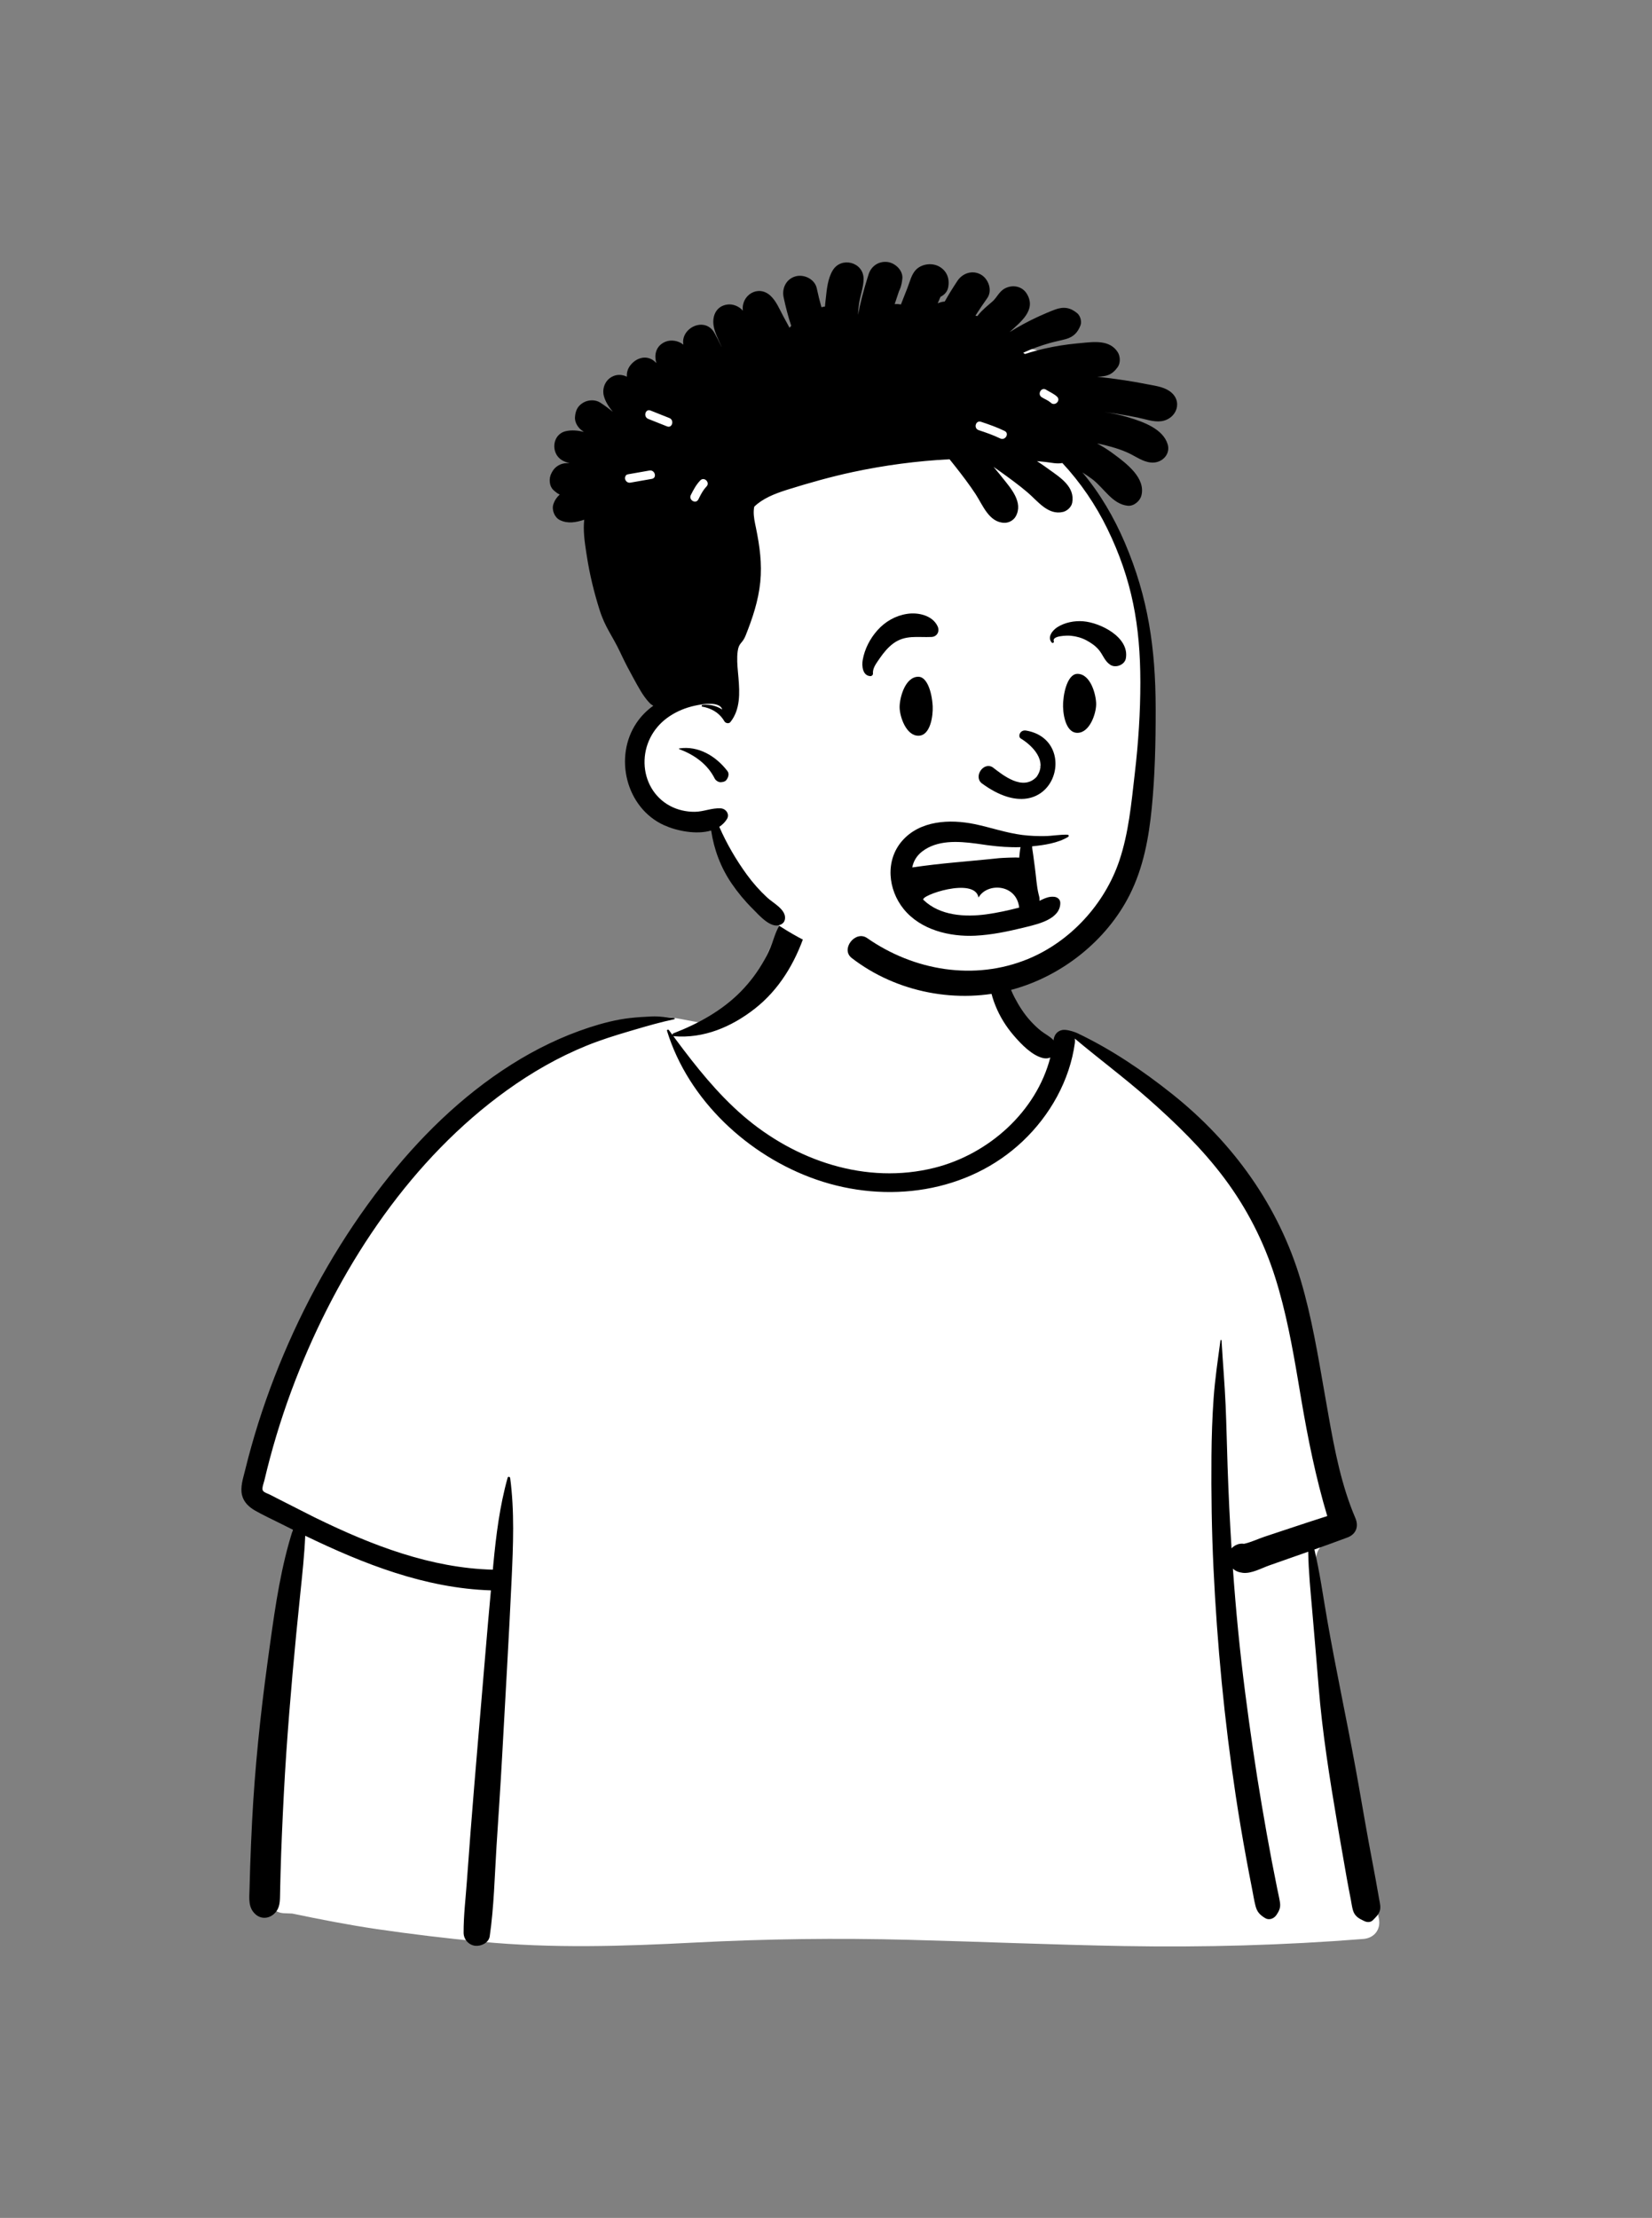 <svg width="333" height="447" viewBox="0 0 333 447" fill="none" xmlns="http://www.w3.org/2000/svg">
<rect x="0" y="0" width="333" height="447" fill="#808080" stroke="none"/>
<path fill-rule="evenodd" clip-rule="evenodd" d="M270.059 347.576C268.877 340.938 267.794 334.283 266.81 327.613C266.342 324.447 265.887 321.277 265.477 318.103C265.19 315.878 264.753 313.335 266.274 311.688C268.415 309.369 270.359 307.384 270.622 304.063C270.868 300.938 269.806 297.531 269.142 294.498C267.749 288.137 266.014 281.854 264.098 275.631C262.151 269.309 260.017 263.046 257.851 256.795C255.827 250.95 253.881 245.053 251.244 239.446C246.24 228.804 237.774 220.924 227.312 215.662C224.71 214.353 219.402 209.681 216.684 208.635C214.185 207.674 214.194 210.482 211.734 209.424C209.768 208.578 207.937 207.451 206.836 205.562C205.64 203.512 202.642 200.644 202.186 198.257C201.219 193.197 202.267 188.891 198.636 185.083C195.414 181.702 191.082 179.385 186.6 178.141C176.74 175.406 163.591 177.318 157.642 186.432C154.801 190.784 153.808 196.045 149.974 199.597C146.626 202.698 147.375 204.819 143.039 206.417C142.793 206.508 136.137 205.087 135.891 205.178C131.148 204.169 126.614 206.995 122.262 208.635C115.774 211.08 109.598 214.262 103.794 218.044C92.093 225.671 82.07 235.574 73.808 246.781C65.477 258.079 59.013 270.744 54.411 283.98C53.293 287.195 52.289 290.449 51.404 293.735C50.908 295.574 50.378 297.481 50.982 299.364C51.475 300.904 52.573 302.051 53.863 302.975C55.611 304.228 59.117 305.042 59.049 307.562C58.996 309.478 58.343 311.494 58.024 313.387C57.645 315.642 57.333 317.91 57.021 320.175C55.602 330.482 54.498 340.848 54.009 351.243C53.529 361.478 53.13 371.922 53.843 382.154C53.891 382.829 54.093 383.448 54.419 383.972C54.115 384.088 54.091 384.653 54.47 384.733C54.736 384.789 55.001 384.844 55.266 384.9C55.818 385.316 56.506 385.57 57.298 385.595C57.834 385.612 58.371 385.636 58.907 385.663C64.565 386.84 70.222 387.951 75.953 388.793C82.921 389.815 89.908 390.649 96.918 391.327C111.321 392.72 125.611 392.258 140.033 391.507C154.433 390.758 168.824 390.582 183.239 390.955C197.666 391.329 212.089 391.953 226.519 392.208C242.641 392.493 258.739 392.055 274.814 390.781C277.018 390.606 278.382 388.862 277.947 386.684C275.343 373.638 272.391 360.679 270.059 347.576Z" fill="white"/>
<path fill-rule="evenodd" clip-rule="evenodd" d="M131.393 204.857C132.884 204.793 134.404 205.033 135.891 205.178C136.021 205.191 136.07 205.389 135.924 205.42C133.262 205.973 130.63 206.73 128.015 207.498L126.896 207.828C123.948 208.695 121.086 209.59 118.233 210.747C112.545 213.053 107.142 216.165 102.171 219.741C83.025 233.51 69.169 254.356 60.425 275.94C58.05 281.801 56.038 287.809 54.408 293.917C54.012 295.403 53.639 296.895 53.285 298.392C53.182 298.831 52.729 299.955 52.977 300.404C53.197 300.8 54.049 301.046 54.445 301.252L55.782 301.942C58.39 303.279 62.734 305.476 63.17 305.691L63.849 306.023C74.962 311.443 86.836 316.038 99.342 316.356L99.44 315.294V315.294C99.997 309.421 100.729 303.517 102.326 297.825C102.412 297.519 102.803 297.622 102.839 297.894C103.729 304.632 103.444 311.424 103.134 318.194C102.584 330.184 101.854 342.168 101.206 354.154C100.881 360.15 100.461 366.142 100.082 372.134C99.702 378.139 99.579 384.288 98.713 390.243C98.519 391.57 96.957 392.292 95.773 392.152C94.463 391.997 93.456 390.85 93.45 389.534C93.434 386.065 93.872 382.555 94.115 379.095C94.347 375.807 94.595 372.52 94.85 369.234C95.779 357.241 96.849 345.262 97.838 333.274C98.189 329.022 98.568 324.774 98.957 320.526C85.71 320.101 73.334 315.22 61.527 309.518C61.356 313.377 60.943 317.23 60.544 321.074C59.428 331.8 58.445 342.522 57.709 353.282C57.337 358.716 57.066 364.157 56.831 369.598C56.715 372.273 56.62 374.948 56.548 377.624C56.524 378.516 56.502 379.408 56.483 380.3L56.442 382.343C56.409 383.638 56.277 384.837 55.182 385.78C54.069 386.737 52.567 386.788 51.466 385.78C49.992 384.43 50.252 382.591 50.296 380.778C50.333 379.248 50.376 377.719 50.427 376.19C50.529 373.133 50.658 370.076 50.816 367.02C51.369 356.338 52.474 345.698 53.918 335.101L54.481 331.01C55.534 323.405 56.689 315.628 59.042 308.302C58.126 307.849 57.212 307.393 56.302 306.935C54.688 306.122 53.02 305.359 51.451 304.462C50.206 303.75 49.133 302.774 48.786 301.333C48.4 299.728 48.991 297.972 49.383 296.406L49.417 296.269C49.802 294.692 50.217 293.122 50.654 291.559C52.428 285.22 54.62 279.005 57.187 272.941C62.325 260.802 68.958 249.269 77.06 238.842C84.353 229.456 92.968 220.944 103.065 214.56C108.002 211.439 113.262 208.876 118.826 207.064C121.426 206.218 124.256 205.481 126.978 205.178C128.447 205.014 129.917 204.921 131.393 204.857ZM157.808 185.621C159.58 183.729 163.1 185.687 162.249 188.193C160.248 194.089 157.062 199.466 152.089 203.34C147.415 206.982 141.841 209.347 135.838 208.842C135.792 208.838 135.752 208.827 135.716 208.81L136.234 209.508C140.295 214.973 144.579 220.362 149.743 224.828C160.265 233.929 174.59 238.838 188.423 235.346C199.307 232.599 208.895 224.038 211.715 213.128C211.311 213.308 210.83 213.37 210.303 213.256C208.047 212.769 205.813 210.408 204.358 208.716C202.784 206.885 201.554 204.908 200.653 202.673C199.004 198.584 198.475 193.318 200.727 189.356C201.005 188.868 201.646 189.141 201.7 189.618L201.786 190.362C202.22 194.075 202.761 197.667 204.521 201.052C205.382 202.708 206.415 204.324 207.671 205.711C208.344 206.453 209.073 207.163 209.86 207.785C210.627 208.391 211.555 208.829 212.243 209.525L212.368 209.659L212.372 209.635C212.546 208.165 213.582 207.517 214.596 207.558C215.577 207.597 216.73 208.027 217.176 208.232L217.218 208.252C224.064 211.521 230.368 215.781 236.301 220.508C248.571 230.283 257.763 243.062 262.218 258.11C264.404 265.495 265.658 273.105 266.982 280.68L267.798 285.321C269.034 292.314 270.414 299.444 273.204 305.949C273.926 307.632 273.37 309.21 271.6 309.871C269.39 310.698 267.172 311.498 264.951 312.288C266.042 316.942 266.707 321.758 267.524 326.436C269.261 336.379 271.39 346.258 273.215 356.187C274.148 361.265 274.99 366.359 275.922 371.436C276.371 373.881 276.839 376.323 277.295 378.767C277.54 380.085 277.763 381.407 277.997 382.727L278.038 382.946C278.172 383.642 278.34 384.362 278.148 385.059C277.928 385.854 277.305 386.415 276.748 386.985C276.29 387.454 275.628 387.457 275.066 387.201L274.882 387.116C273.879 386.649 273.094 386.184 272.738 385.059C272.513 384.347 272.432 383.544 272.284 382.81C272.002 381.403 271.735 379.995 271.482 378.582C270.976 375.756 270.483 372.927 270.001 370.097L269.551 367.446C268.006 358.311 266.539 349.12 265.797 339.889C265.468 335.793 265.119 331.701 264.767 327.609L264.503 324.539C264.169 320.653 263.761 316.67 263.703 312.732L262.375 313.201V313.201L255.893 315.48V315.48C254.286 316.045 252.24 317.203 250.511 316.992C249.664 316.889 249.019 316.624 248.52 316.142C249.117 324.52 249.925 332.884 251.002 341.205C251.981 348.776 253.067 356.337 254.35 363.864C254.985 367.591 255.638 371.314 256.347 375.028C256.702 376.885 257.068 378.74 257.445 380.592C257.632 381.517 257.856 382.442 258.003 383.374C258.17 384.441 257.875 385.098 257.275 385.975C256.783 386.697 255.799 387.067 255 386.569C253.943 385.909 253.392 385.338 253.081 384.136C252.798 383.045 252.627 381.905 252.408 380.8C252.004 378.759 251.614 376.716 251.237 374.671C250.45 370.393 249.724 366.104 249.075 361.802C246.79 346.649 245.34 331.369 244.608 316.064C244.247 308.513 244.135 300.955 244.199 293.396C244.232 289.521 244.359 285.635 244.635 281.771C244.914 277.858 245.494 274.024 246.013 270.15C246.031 270.013 246.224 270.005 246.232 270.15C246.478 274.494 246.862 278.833 247.051 283.188C247.231 287.344 247.31 291.507 247.453 295.664C247.641 301.129 247.901 306.597 248.246 312.061C248.871 311.382 249.813 310.99 250.755 311.143C252.119 310.858 253.589 310.146 254.89 309.713L259.795 308.083V308.083C262.374 307.226 264.953 306.376 267.54 305.55C265.227 297.808 263.642 289.95 262.288 281.977L261.685 278.392C260.49 271.334 259.202 264.274 257.038 257.439C254.763 250.254 251.359 243.574 246.842 237.524C242.39 231.562 236.974 226.312 231.398 221.402C226.623 217.199 221.516 213.403 216.646 209.315C216.697 209.586 216.708 209.885 216.663 210.212C215.628 217.75 211.675 224.769 206.166 229.99C195.099 240.479 178.717 242.655 164.552 237.736C150.85 232.979 138.736 221.711 134.456 207.769C134.382 207.53 134.704 207.435 134.833 207.611C135.07 207.934 135.309 208.258 135.547 208.581C135.531 208.453 135.599 208.313 135.758 208.252C140.752 206.334 145.656 203.613 149.399 199.765C151.223 197.89 152.816 195.765 154.073 193.473C154.675 192.375 155.216 191.238 155.647 190.063L155.757 189.759C156.28 188.288 156.717 186.787 157.808 185.621Z" fill="black"/>
<path fill-rule="evenodd" clip-rule="evenodd" d="M128.971 82.344C130.491 80.721 132.435 79.513 134.561 79.126C132.618 80.092 130.719 81.098 128.971 82.344ZM125.993 96.335C125.724 95.099 125.544 93.85 125.487 92.602C125.827 93.116 126.369 93.459 126.979 93.636C126.585 94.513 126.25 95.416 125.993 96.335ZM227.717 115.724C225.962 108.459 217.775 94.484 215.84 91.794C213.739 85.134 225.199 79.793 218.967 74.585C216.145 72.235 212.416 71.403 208.917 70.57C184.696 64.784 158.672 67.702 136.207 78.342C132.79 77.627 129.23 79.025 126.745 81.48C115.071 93.151 130.981 114.21 134.46 127.368C140.428 142.04 128.133 144.508 129.452 156.922C130.476 163.335 137.006 165.03 142.517 165.999C143.4 166.205 144.581 166.235 144.866 167.164C145.759 172.585 148.82 177.751 152.929 181.257C152.57 182.316 152.844 183.602 154.111 184.532C165.593 193.019 180.07 197.266 194.39 196.503C211.456 195.593 220.281 185.863 222.411 183.358C234.185 167.54 232.778 146.67 230.377 127.82C228.703 114.688 230.825 128.595 227.717 115.724Z" fill="white"/>
<path fill-rule="evenodd" clip-rule="evenodd" d="M175.095 55.268C175.632 53.6 177.15 52.597 178.888 52.804C180.427 52.985 182.075 54.504 181.887 56.18C181.852 56.504 181.805 56.807 181.749 57.093L181.757 57.096V57.096L181.764 57.096L181.726 57.207C181.612 57.74 181.453 58.218 181.219 58.67C180.92 59.536 180.632 60.405 180.348 61.277C180.759 61.26 181.178 61.283 181.603 61.362C182.042 60.242 182.485 59.125 182.925 58.003C183.397 56.804 183.728 55.265 184.66 54.337C185.853 53.154 187.923 52.909 189.377 53.754C190.913 54.647 191.461 56.233 191.127 57.933C190.957 58.8 190.374 59.403 189.654 59.782L189.576 59.822L189.022 61.129C189.192 61.056 189.368 60.989 189.558 60.933C189.857 60.846 190.151 60.79 190.438 60.767C191.229 59.341 192.1 57.956 193 56.597C194.035 55.034 196.057 54.37 197.754 55.358C199.273 56.242 200.088 58.563 199 60.088C198.174 61.245 197.391 62.426 196.62 63.619C196.752 63.642 196.884 63.671 197.01 63.709C197.068 63.63 197.13 63.552 197.195 63.473C198.036 62.435 199.015 61.656 200.02 60.793C200.961 59.983 201.395 58.708 202.632 58.093C204.189 57.32 206.065 57.691 206.991 59.23C208.979 62.528 205.643 64.937 203.509 66.934C205.364 65.782 207.296 64.73 209.277 63.82C210.391 63.31 211.523 62.817 212.672 62.391C214.375 61.761 215.753 61.963 217.151 63.135C217.775 63.66 218.086 64.806 217.799 65.569C217.242 67.033 216.363 67.922 214.821 68.345C213.736 68.643 212.625 68.844 211.54 69.156C209.723 69.675 207.958 70.308 206.246 71.098C206.37 71.174 206.487 71.255 206.595 71.349C207.873 70.937 209.175 70.582 210.482 70.278C212.651 69.773 214.857 69.431 217.074 69.217L217.81 69.149C220.468 68.895 223.663 68.427 225.294 70.958C225.831 71.792 225.889 73.168 225.294 73.993C224.157 75.579 223.025 75.894 221.144 75.924C222.996 76.119 224.846 76.361 226.687 76.644C227.956 76.836 229.224 77.054 230.488 77.296L231.119 77.419C232.658 77.726 234.376 77.903 235.698 78.79C238.582 80.726 237.228 84.496 234.033 84.898C232.488 85.091 230.773 84.441 229.257 84.138C227.786 83.843 226.309 83.584 224.825 83.356C224.057 83.237 223.289 83.132 222.518 83.035C224.087 83.26 225.643 83.578 227.159 84.027L227.58 84.153C230.509 85.041 234.464 86.456 235.378 89.57C235.932 91.462 234.417 93.112 232.582 93.223C230.876 93.325 229.454 92.314 228.006 91.567C226.951 91.025 225.878 90.619 224.74 90.272C223.565 89.914 222.366 89.616 221.158 89.374C222.179 89.934 223.173 90.548 224.127 91.236L224.566 91.558C227.102 93.438 230.969 96.348 230.075 99.871C229.794 100.982 228.548 102.044 227.352 101.93C224.239 101.641 222.521 98.344 220.173 96.576C219.561 96.116 218.889 95.661 218.186 95.218C221.744 99.44 224.576 104.321 226.731 109.363C231.466 120.454 232.918 130.725 232.953 142.651L232.954 143.02C232.96 149.598 232.81 156.296 232.165 162.845C231.567 168.895 230.471 174.867 227.713 180.346C223.09 189.534 214.082 196.689 204.148 199.413C193.094 202.445 180.738 200.075 171.683 193.077C169.373 191.292 172.436 187.417 174.796 189.064C184.22 195.64 196.409 197.722 207.226 193.272C215.806 189.744 222.715 182.154 225.643 173.415C227.507 167.856 228.05 161.928 228.715 156.134L228.759 155.748C229.463 149.689 229.87 143.589 229.864 137.489C229.855 126.161 228.22 116.836 223.21 106.56C220.853 101.72 217.796 97.245 214.144 93.317C213.035 93.541 211.857 93.226 210.737 93.107C210.166 93.045 209.594 92.987 209.022 92.935C209.606 93.31 210.179 93.701 210.742 94.1L211.48 94.63C213.791 96.276 216.722 98.15 216.128 101.332C215.967 102.192 215.105 102.983 214.27 103.178C211.241 103.895 209.16 100.968 207.114 99.23C205.335 97.719 203.473 96.367 201.577 95.011C201.146 94.705 200.712 94.398 200.275 94.095C200.686 94.571 201.085 95.054 201.474 95.542L202.05 96.268C203.792 98.436 206.303 101.254 204.752 104.064C204.312 104.858 203.374 105.385 202.465 105.368C199.34 105.304 198.097 101.775 196.632 99.548C195.371 97.638 194.002 95.839 192.586 94.04C192.197 93.547 191.804 93.054 191.405 92.561C184.842 92.9 178.302 93.763 171.877 95.142C167.462 96.09 163.121 97.317 158.812 98.661L158.453 98.775C156.121 99.522 153.719 100.477 152.037 102.117C151.797 103.246 151.982 104.437 152.211 105.565L152.39 106.428C153.127 110.038 153.63 113.581 153.254 117.288C152.864 121.111 151.706 124.548 150.293 128.1C149.625 129.773 148.933 129.47 148.696 131.266C148.514 132.635 148.626 134.047 148.75 135.426L148.854 136.596C149.115 139.66 149.246 143 147.227 145.528C146.913 145.916 146.242 145.761 146.019 145.373C145.931 145.219 145.837 145.07 145.735 144.927C144.762 143.525 143.27 142.726 141.564 142.417C141.347 142.379 141.432 142.09 141.613 142.067C143.056 141.898 144.422 142.256 145.582 142.997C145.032 141.103 140.77 142.024 139.369 142.392L139.321 142.405C137.574 142.871 135.921 143.63 134.464 144.703C131.533 146.86 129.838 150.225 129.923 153.85C130.008 157.413 131.858 160.705 135.036 162.411C136.569 163.233 138.313 163.629 140.048 163.612C141.86 163.594 143.472 162.804 145.286 162.915C146.336 162.979 147.139 164.099 146.532 165.076C146.128 165.729 145.6 166.242 144.99 166.636C146.477 170.044 148.373 173.295 150.56 176.296C151.771 177.961 153.142 179.498 154.652 180.9C155.83 181.996 158.384 183.265 158.24 185.093C158.19 185.752 157.847 186.154 157.243 186.399C155.366 187.163 153.083 184.534 151.827 183.267L151.727 183.166C150.161 181.614 148.734 179.9 147.491 178.08C145.286 174.85 143.917 171.208 143.352 167.382C140.341 168.283 136.355 167.438 133.898 166.332C126.177 162.863 123.653 152.52 128.346 145.633C129.255 144.3 130.392 143.16 131.688 142.239C131.404 142.084 131.137 141.886 130.899 141.635C129.586 140.247 128.657 138.436 127.736 136.767L127.625 136.567C126.807 135.098 126.035 133.605 125.312 132.09L125.043 131.52C123.427 128.065 122.012 126.554 120.86 122.921C119.752 119.416 118.878 115.844 118.312 112.211L118.162 111.25C117.835 109.141 117.525 106.887 117.764 104.747C116.12 105.28 114.466 105.61 112.839 104.808C111.767 104.28 111.174 102.741 111.541 101.636C111.808 100.822 112.253 100.183 112.819 99.682C112.482 99.513 112.165 99.297 111.887 99.058L111.643 98.848V98.848C110.659 97.996 110.588 96.378 111.186 95.311C111.245 95.209 111.303 95.104 111.359 95.002C111.928 93.99 113.103 93.328 114.264 93.346C114.452 93.349 114.639 93.349 114.83 93.346C114.288 93.226 113.757 93.043 113.253 92.733C110.978 91.343 111.265 87.572 114.018 86.908C115.173 86.631 116.448 86.744 117.72 87.042C117.673 87.016 117.626 86.989 117.579 86.96C116.618 86.374 115.812 85.228 115.903 84.053C116.002 82.752 116.424 81.825 117.579 81.143C118.582 80.554 120.001 80.499 120.997 81.143C121.862 81.706 122.709 82.327 123.524 82.995C122.706 81.994 121.997 80.907 121.71 79.752C121.355 78.315 121.947 76.749 123.249 75.991C124.286 75.387 125.383 75.454 126.362 75.921C126.309 75.165 126.494 74.396 126.998 73.713C128.03 72.314 129.906 71.509 131.538 72.529C131.752 72.664 132.04 72.894 132.318 73.177C131.776 71.459 132.265 69.657 134.115 68.882C135.244 68.406 136.771 68.646 137.75 69.465C137.128 66.121 142.091 63.662 144.02 67.118C144.458 67.9 144.891 68.725 145.278 69.568L145.421 69.885L145.436 69.879L145.337 69.647V69.647L145.237 69.415C144.7 68.176 144.017 66.887 143.83 65.543C143.554 63.554 144.445 61.668 146.62 61.376C147.743 61.225 148.992 61.732 149.745 62.619C149.338 59.534 152.802 57.291 155.297 59.595C156.478 60.685 157.108 62.28 157.859 63.68C158.284 64.47 158.718 65.257 159.143 66.05C159.251 65.922 159.369 65.794 159.492 65.668C158.861 63.791 158.372 61.866 157.959 59.93C157.566 58.105 158.483 56.209 160.377 55.694C162.098 55.221 164.252 56.277 164.636 58.099C164.906 59.382 165.225 60.651 165.577 61.913C165.817 61.855 166.055 61.814 166.289 61.785C166.309 61.547 166.331 61.309 166.356 61.072L166.448 60.228C166.653 58.301 166.86 56.101 167.872 54.463C169.599 51.664 174.025 52.824 174.072 56.134C174.099 57.845 173.398 59.542 173.155 61.236C173.049 61.974 172.988 62.721 172.952 63.467C173.424 60.989 174.072 58.542 174.823 56.134C174.91 55.845 175.004 55.556 175.095 55.268ZM136.906 150.844C140.79 150.246 144.34 152.401 146.641 155.418C147.06 155.97 146.784 156.748 146.406 157.212C146.134 157.553 145.767 157.594 145.354 157.646C144.879 157.707 144.278 157.325 144.07 156.914C142.59 153.975 139.948 152.118 136.906 150.975C136.85 150.954 136.832 150.855 136.906 150.844ZM142.29 98.182L142.408 98.056C143.193 97.245 141.951 96.007 141.164 96.819C140.334 97.675 139.783 98.714 139.253 99.767C138.748 100.772 140.265 101.659 140.772 100.651L141.003 100.192C141.365 99.48 141.752 98.776 142.29 98.182V98.182ZM131.382 96.518C132.496 96.331 132.024 94.645 130.915 94.831C129.478 95.072 128.046 95.346 126.609 95.587C125.495 95.773 125.968 97.459 127.077 97.274C128.514 97.033 129.945 96.759 131.382 96.518ZM197.738 85.006C196.662 84.648 196.201 86.338 197.271 86.693C198.75 87.183 200.216 87.686 201.619 88.368C202.633 88.86 203.525 87.352 202.507 86.857C200.967 86.109 199.362 85.544 197.738 85.006ZM131.129 82.738C130.078 82.32 129.622 84.011 130.661 84.425L134.46 85.937V85.937C135.511 86.355 135.968 84.663 134.928 84.25L131.129 82.738V82.738ZM211.004 78.63L210.865 78.543C209.912 77.929 209.03 79.443 209.977 80.054C210.533 80.413 211.21 80.656 211.719 81.083L211.825 81.177C212.648 81.95 213.894 80.715 213.069 79.94C212.466 79.373 211.702 79.058 211.004 78.63V78.63Z" fill="black"/>
<path fill-rule="evenodd" clip-rule="evenodd" d="M181.825 169.496C185.415 165.346 191.461 165.057 196.469 166.095C199.683 166.761 202.812 167.87 206.077 168.281C207.601 168.473 209.142 168.531 210.678 168.502C212.186 168.475 213.697 168.172 215.2 168.229C215.431 168.237 215.519 168.539 215.318 168.662C213.256 169.922 210.478 170.326 208.042 170.572C208.05 170.751 208.061 170.926 208.086 171.075C208.152 171.47 208.213 171.864 208.262 172.262C208.372 173.16 208.496 174.056 208.619 174.952C208.863 176.717 208.939 178.537 209.367 180.271L209.442 180.559C209.541 180.924 209.563 181.253 209.53 181.549L209.629 181.504L209.942 181.353L210.147 181.257C210.896 180.912 211.61 180.66 212.491 180.744C213.161 180.808 213.723 181.262 213.727 181.974C213.744 185.169 209.416 186.196 206.941 186.807L206.215 186.985C203.064 187.75 199.846 188.42 196.606 188.58C191.405 188.837 185.561 187.41 182.159 183.214C178.984 179.299 178.402 173.452 181.825 169.496ZM205.443 182.917C204.898 178.107 198.956 177.843 197.247 180.893C196.489 176.642 185.269 180.525 186.146 181.37C189.471 184.574 194.518 184.862 198.856 184.27C201.065 183.968 203.276 183.476 205.443 182.917ZM198.85 170.312L197.356 170.098L196.768 170.017C193.065 169.524 188.9 169.269 185.856 171.631C184.744 172.492 184.118 173.617 183.885 174.825C186.766 174.4 189.657 174.076 192.557 173.806L193.348 173.734C195.163 173.571 196.976 173.4 198.789 173.22L200.077 173.09L201.365 172.957C201.818 172.91 204.872 172.754 205.447 172.859C205.508 172.345 205.588 171.235 205.717 170.735C203.548 170.809 201.387 170.648 199.23 170.363L198.85 170.312ZM205.726 148.816C207.939 150.154 211.312 153.275 208.931 156.593C206.128 159.518 202.092 156.164 200.103 154.647C198.259 153.471 196.187 156.495 197.898 157.868C212.269 168.451 218.101 149.166 206.845 147.242C205.606 147.03 205.146 148.402 205.726 148.816ZM209.687 154.454L209.793 154.396L209.829 154.375C209.891 154.335 209.852 154.339 209.71 154.388L209.604 154.426V154.5C209.631 154.484 209.66 154.471 209.687 154.454ZM181.338 142.563L181.337 142.497C181.341 140.638 182.43 136.393 185.121 136.393C186.802 136.393 187.823 139.282 188 142.26L188.006 142.382C188.084 144.233 187.573 148.281 185.121 148.281C182.643 148.281 181.363 144.447 181.338 142.563V142.563ZM220.956 141.98L220.957 141.914C220.953 140.055 219.864 135.809 217.173 135.809C215.534 135.809 214.522 138.556 214.309 141.454L214.294 141.677C214.188 143.466 214.666 147.698 217.173 147.698C219.651 147.698 220.931 143.864 220.956 141.98V141.98ZM182.873 123.715C185.069 123.383 187.977 124.014 189.001 126.235C189.457 127.225 188.917 128.319 187.767 128.374C184.988 128.507 182.495 127.891 180.056 129.689C179.006 130.463 178.124 131.534 177.383 132.603L177.103 133.009L176.87 133.344C176.368 134.08 175.891 134.879 175.966 135.766C175.988 136.029 175.718 136.278 175.461 136.268C173.862 136.203 173.69 134.209 173.9 133.011C174.292 130.789 175.373 128.703 176.872 127.022C178.446 125.257 180.524 124.071 182.873 123.715ZM213.121 126.413C214.636 125.444 216.573 125.072 218.347 125.215C221.845 125.495 227.713 128.453 226.94 132.703C226.702 134.013 224.869 134.705 223.79 133.978C222.628 133.196 222.346 131.981 221.482 130.959C220.792 130.143 219.918 129.553 218.983 129.05C218.061 128.554 216.994 128.253 215.947 128.143L215.773 128.127C215.143 128.073 211.962 128.088 212.429 129.269C212.52 129.5 212.174 129.683 212.015 129.508C211.04 128.435 212.145 127.037 213.121 126.413Z" fill="black"/>
</svg>
